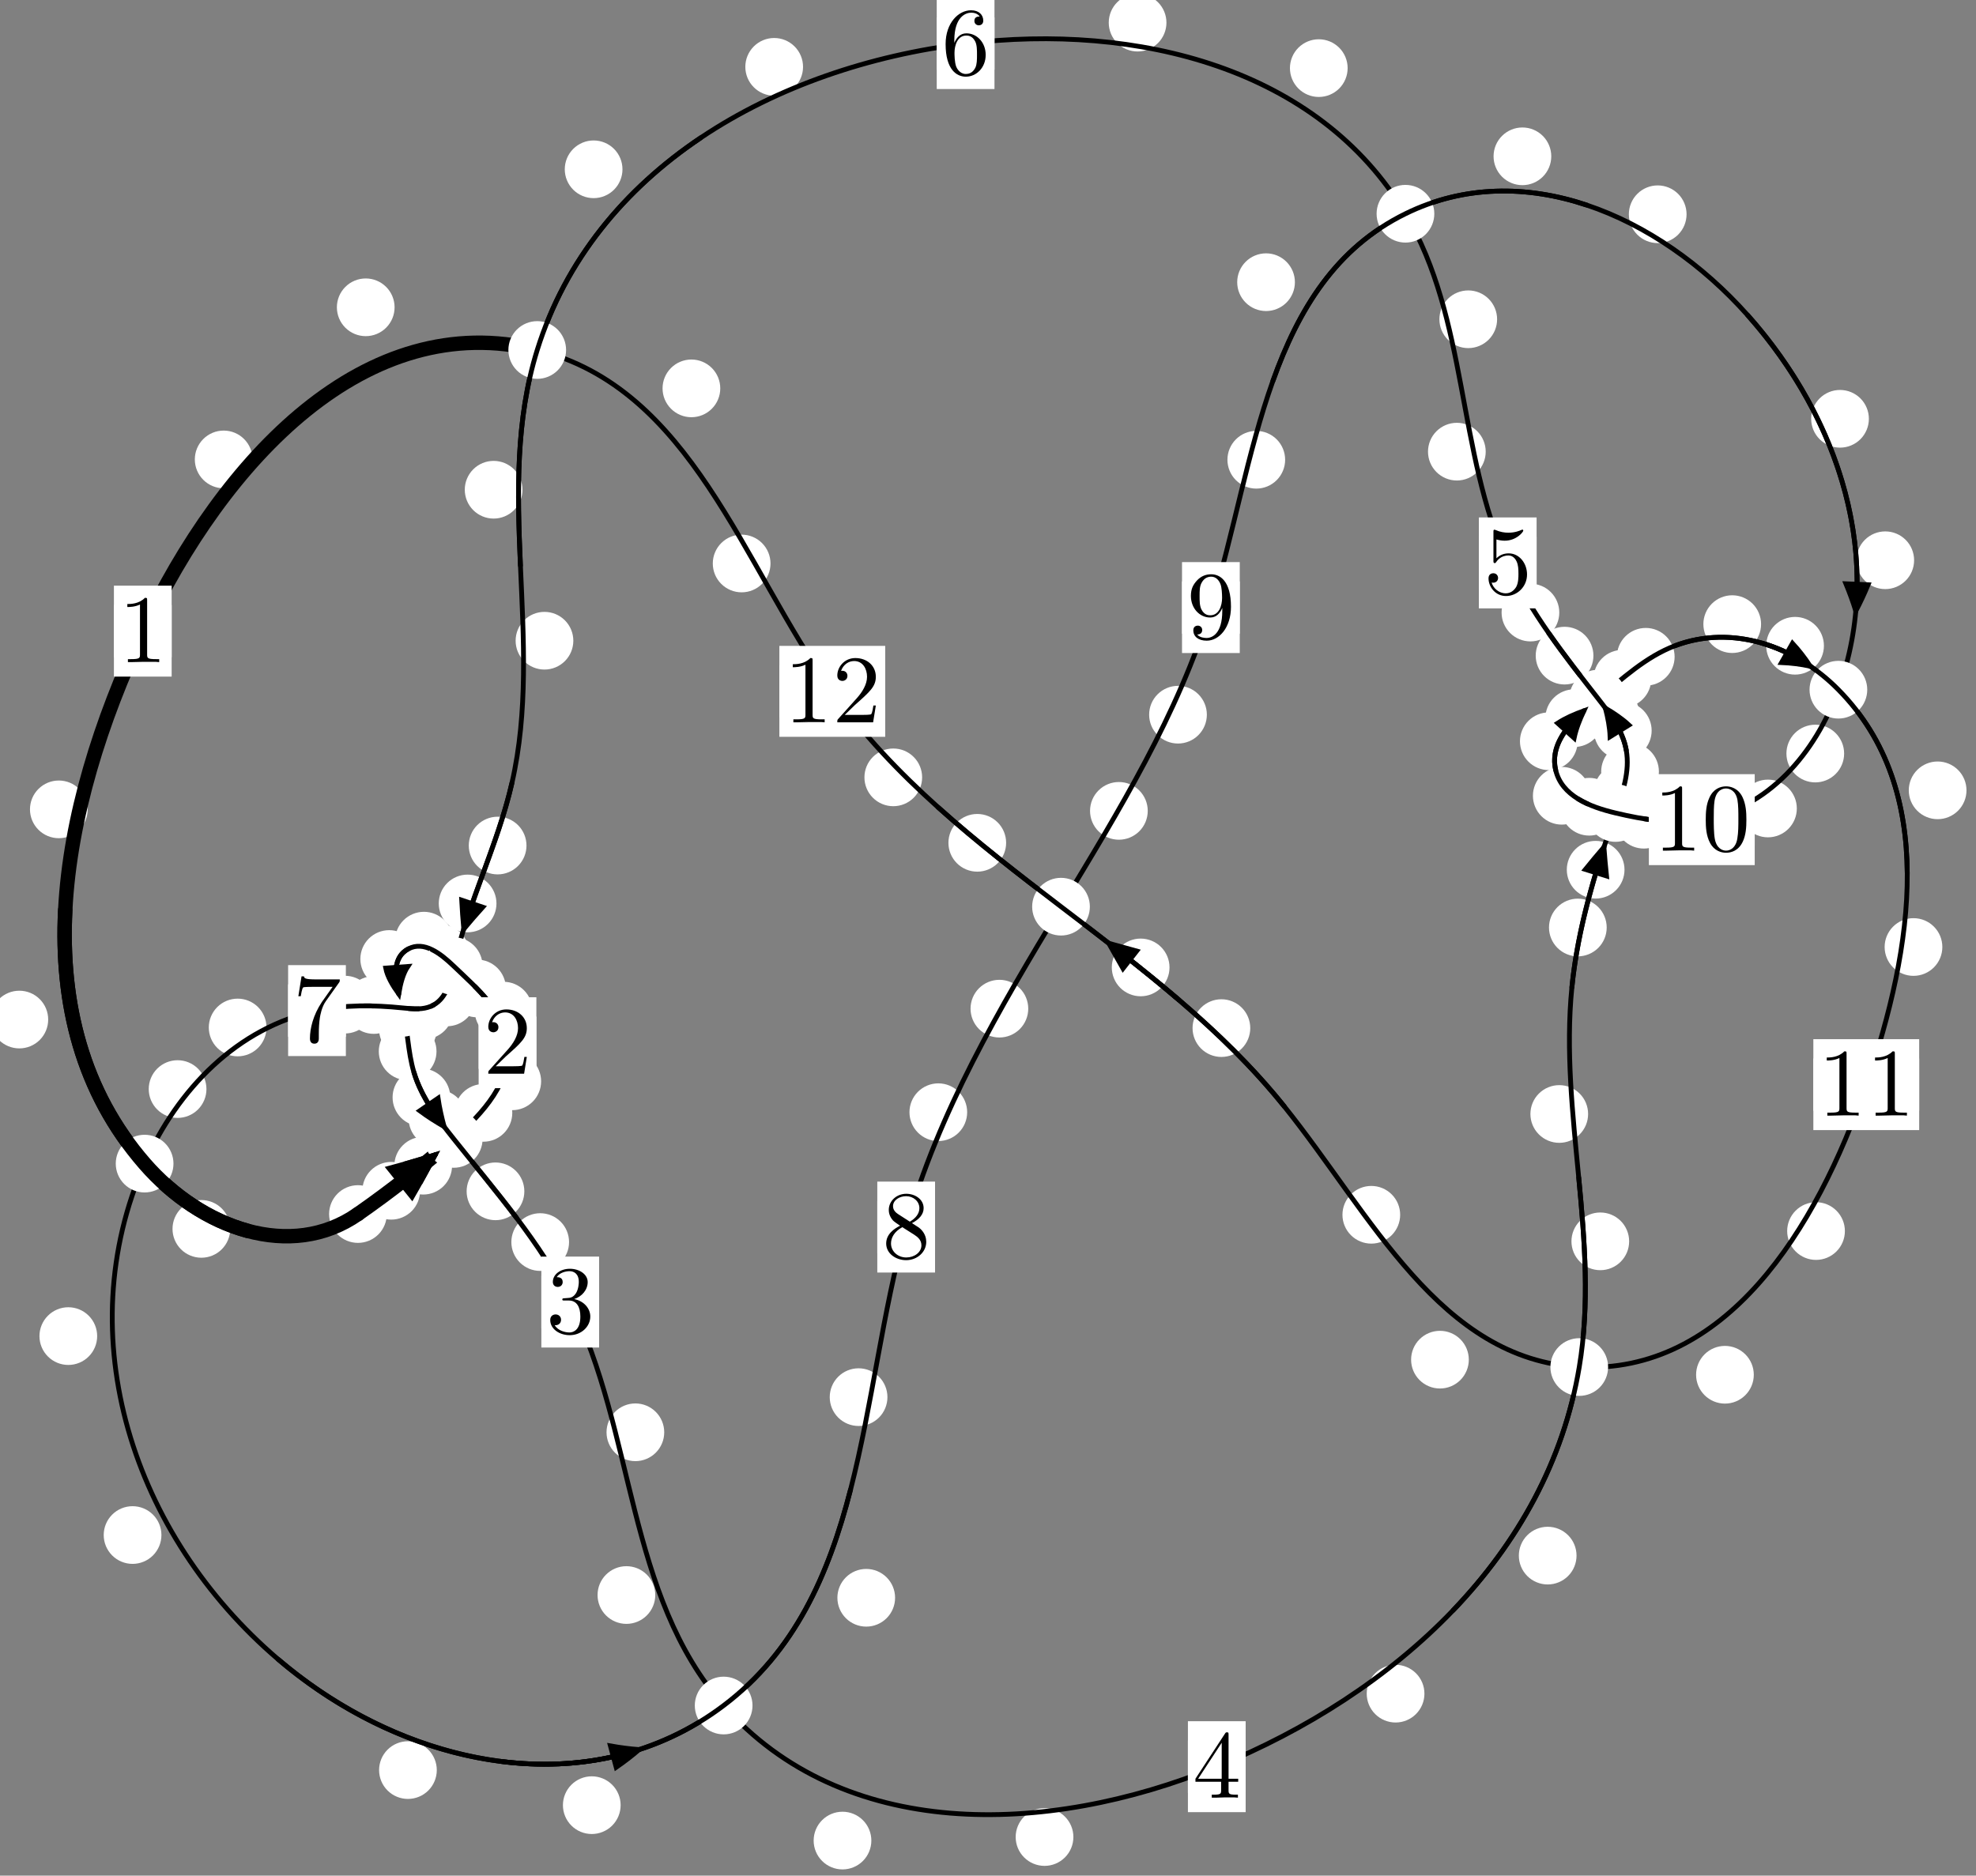 <?xml version="1.0"?>
<!-- Created by MetaPost 1.999 on 2021.07.05:2353 -->
<svg version="1.1" xmlns="http://www.w3.org/2000/svg" xmlns:xlink="http://www.w3.org/1999/xlink" width="204.684" height="194.328" viewBox="0 0 204.684 194.328">
<rect x="0" y="0" width="204.684" height="194.328" fill="#808080" stroke="none"/>
<!-- Original BoundingBox: -47.985016 -75.685638 156.698730 118.642014 -->
  <defs>
    <g transform="scale(0.01,0.01)" id="GLYPHcmr10_48">
      <path style="fill-rule: evenodd;" d="M460 -320C460 -400,455 -480,420 -554C374 -650,292 -666,250 -666C190 -666,117 -640,76 -547C44 -478,39 -400,39 -320C39 -245,43 -155,84 -79C127 2,200 22,249 22C303 22,379 1,423 -94C455 -163,460 -241,460 -320M249 -0C210 -0,151 -25,133 -121C122 -181,122 -273,122 -332C122 -396,122 -462,130 -516C149 -635,224 -644,249 -644C282 -644,348 -626,367 -527C377 -471,377 -395,377 -332C377 -257,377 -189,366 -125C351 -30,294 -0,249 -0"></path>
    </g>
    <g transform="scale(0.01,0.01)" id="GLYPHcmr10_49">
      <path style="fill-rule: evenodd;" d="M294 -640C294 -664,294 -666,271 -666C209 -602,121 -602,89 -602L89 -571C109 -571,168 -571,220 -597L220 -79C220 -43,217 -31,127 -31L95 -31L95 -0L257 -0L130 -3L217 -3L257 -3L297 -3L384 -3L419 -0L419 -31L387 -31C297 -31,294 -42,294 -79"></path>
    </g>
    <g transform="scale(0.01,0.01)" id="GLYPHcmr10_50">
      <path style="fill-rule: evenodd;" d="M127 -77L233 -180C389 -318,449 -372,449 -472C449 -586,359 -666,237 -666C124 -666,50 -574,50 -485C50 -429,100 -429,103 -429C120 -429,155 -441,155 -482C155 -508,137 -534,102 -534C94 -534,92 -534,89 -533C112 -598,166 -635,224 -635C315 -635,358 -554,358 -472C358 -392,308 -313,253 -251L61 -37C50 -26,50 -24,50 -0L421 -0L449 -174L424 -174C419 -144,412 -100,402 -85C395 -77,329 -77,307 -77"></path>
    </g>
    <g transform="scale(0.01,0.01)" id="GLYPHcmr10_51">
      <path style="fill-rule: evenodd;" d="M290 -352C372 -379,430 -449,430 -528C430 -610,342 -666,246 -666C145 -666,69 -606,69 -530C69 -497,91 -478,120 -478C151 -478,171 -500,171 -529C171 -579,124 -579,109 -579C140 -628,206 -641,242 -641C283 -641,338 -619,338 -529C338 -517,336 -459,310 -415C280 -367,246 -364,221 -363C213 -362,189 -360,182 -360C174 -359,167 -358,167 -348C167 -337,174 -337,191 -337L235 -337C317 -337,354 -269,354 -171C354 -35,285 -6,241 -6C198 -6,123 -23,88 -82C123 -77,154 -99,154 -137C154 -173,127 -193,98 -193C74 -193,42 -179,42 -135C42 -44,135 22,244 22C366 22,457 -69,457 -171C457 -253,394 -331,290 -352"></path>
    </g>
    <g transform="scale(0.01,0.01)" id="GLYPHcmr10_52">
      <path style="fill-rule: evenodd;" d="M294 -165L294 -78C294 -42,292 -31,218 -31L197 -31L197 -0L332 -0L238 -3L290 -3L332 -3L374 -3L427 -3L468 -0L468 -31L447 -31C373 -31,371 -42,371 -78L371 -165L471 -165L471 -196L371 -196L371 -651C371 -671,371 -677,355 -677C346 -677,343 -677,335 -665L28 -196L28 -165M300 -196L56 -196L300 -569"></path>
    </g>
    <g transform="scale(0.01,0.01)" id="GLYPHcmr10_53">
      <path style="fill-rule: evenodd;" d="M449 -201C449 -320,367 -420,259 -420C211 -420,168 -404,132 -369L132 -564C152 -558,185 -551,217 -551C340 -551,410 -642,410 -655C410 -661,407 -666,400 -666C399 -666,397 -666,392 -663C372 -654,323 -634,256 -634C216 -634,170 -641,123 -662C115 -665,113 -665,111 -665C101 -665,101 -657,101 -641L101 -345C101 -327,101 -319,115 -319C122 -319,124 -322,128 -328C139 -344,176 -398,257 -398C309 -398,334 -352,342 -334C358 -297,360 -258,360 -208C360 -173,360 -113,336 -71C312 -32,275 -6,229 -6C156 -6,99 -59,82 -118C85 -117,88 -116,99 -116C132 -116,149 -141,149 -165C149 -189,132 -214,99 -214C85 -214,50 -207,50 -161C50 -75,119 22,231 22C347 22,449 -74,449 -201"></path>
    </g>
    <g transform="scale(0.01,0.01)" id="GLYPHcmr10_54">
      <path style="fill-rule: evenodd;" d="M132 -328L132 -352C132 -605,256 -641,307 -641C331 -641,373 -635,395 -601C380 -601,340 -601,340 -556C340 -525,364 -510,386 -510C402 -510,432 -519,432 -558C432 -618,388 -666,305 -666C177 -666,42 -537,42 -316C42 -49,158 22,251 22C362 22,457 -72,457 -204C457 -331,368 -427,257 -427C189 -427,152 -376,132 -328M251 -6C188 -6,158 -66,152 -81C134 -128,134 -208,134 -226C134 -304,166 -404,256 -404C272 -404,318 -404,349 -342C367 -305,367 -254,367 -205C367 -157,367 -107,350 -71C320 -11,274 -6,251 -6"></path>
    </g>
    <g transform="scale(0.01,0.01)" id="GLYPHcmr10_55">
      <path style="fill-rule: evenodd;" d="M476 -609C485 -621,485 -623,485 -644L242 -644C120 -644,118 -657,114 -676L89 -676L56 -470L81 -470C84 -486,93 -549,106 -561C113 -567,191 -567,204 -567L411 -567C400 -551,321 -442,299 -409C209 -274,176 -135,176 -33C176 -23,176 22,222 22C268 22,268 -23,268 -33L268 -84C268 -139,271 -194,279 -248C283 -271,297 -357,341 -419"></path>
    </g>
    <g transform="scale(0.01,0.01)" id="GLYPHcmr10_56">
      <path style="fill-rule: evenodd;" d="M163 -457C117 -487,113 -521,113 -538C113 -599,178 -641,249 -641C322 -641,386 -589,386 -517C386 -460,347 -412,287 -377M309 -362C381 -399,430 -451,430 -517C430 -609,341 -666,250 -666C150 -666,69 -592,69 -499C69 -481,71 -436,113 -389C124 -377,161 -352,186 -335C128 -306,42 -250,42 -151C42 -45,144 22,249 22C362 22,457 -61,457 -168C457 -204,446 -249,408 -291C389 -312,373 -322,309 -362M209 -320L332 -242C360 -223,407 -193,407 -132C407 -58,332 -6,250 -6C164 -6,92 -68,92 -151C92 -209,124 -273,209 -320"></path>
    </g>
    <g transform="scale(0.01,0.01)" id="GLYPHcmr10_57">
      <path style="fill-rule: evenodd;" d="M367 -318L367 -286C367 -52,263 -6,205 -6C188 -6,134 -8,107 -42C151 -42,159 -71,159 -88C159 -119,135 -134,113 -134C97 -134,67 -125,67 -86C67 -19,121 22,206 22C335 22,457 -114,457 -329C457 -598,342 -666,253 -666C198 -666,149 -648,106 -603C65 -558,42 -516,42 -441C42 -316,130 -218,242 -218C303 -218,344 -260,367 -318M243 -241C227 -241,181 -241,150 -304C132 -341,132 -391,132 -440C132 -494,132 -541,153 -578C180 -628,218 -641,253 -641C299 -641,332 -607,349 -562C361 -530,365 -467,365 -421C365 -338,331 -241,243 -241"></path>
    </g>
  </defs>
  <path d="M43.514 123.373C43.514 122.58,43.199 121.82,42.639 121.259C42.079 120.699,41.318 120.384,40.526 120.384C39.733 120.384,38.973 120.699,38.412 121.259C37.852 121.82,37.537 122.58,37.537 123.373C37.537 124.165,37.852 124.926,38.412 125.486C38.973 126.046,39.733 126.361,40.526 126.361C41.318 126.361,42.079 126.046,42.639 125.486C43.199 124.926,43.514 124.165,43.514 123.373Z" style="fill: rgb(100%,100%,100%);stroke: none;"></path>
  <path d="M40.067 125.783C40.067 124.991,39.752 124.231,39.192 123.67C38.631 123.11,37.871 122.795,37.078 122.795C36.286 122.795,35.526 123.11,34.965 123.67C34.405 124.231,34.09 124.991,34.09 125.783C34.09 126.576,34.405 127.336,34.965 127.897C35.526 128.457,36.286 128.772,37.078 128.772C37.871 128.772,38.631 128.457,39.192 127.897C39.752 127.336,40.067 126.576,40.067 125.783Z" style="fill: rgb(100%,100%,100%);stroke: none;"></path>
  <path d="M53.065 115.301C53.065 114.509,52.75 113.749,52.189 113.188C51.629 112.628,50.868 112.313,50.076 112.313C49.283 112.313,48.523 112.628,47.962 113.188C47.402 113.749,47.087 114.509,47.087 115.301C47.087 116.094,47.402 116.854,47.962 117.415C48.523 117.975,49.283 118.29,50.076 118.29C50.868 118.29,51.629 117.975,52.189 117.415C52.75 116.854,53.065 116.094,53.065 115.301Z" style="fill: rgb(100%,100%,100%);stroke: none;"></path>
  <path d="M46.827 120.774C46.827 119.982,46.512 119.221,45.951 118.661C45.391 118.1,44.631 117.786,43.838 117.786C43.045 117.786,42.285 118.1,41.725 118.661C41.164 119.221,40.849 119.982,40.849 120.774C40.849 121.567,41.164 122.327,41.725 122.888C42.285 123.448,43.045 123.763,43.838 123.763C44.631 123.763,45.391 123.448,45.951 122.888C46.512 122.327,46.827 121.567,46.827 120.774Z" style="fill: rgb(100%,100%,100%);stroke: none;"></path>
  <path d="M55.15 104.709C55.15 103.917,54.835 103.157,54.275 102.596C53.714 102.036,52.954 101.721,52.162 101.721C51.369 101.721,50.609 102.036,50.048 102.596C49.488 103.157,49.173 103.917,49.173 104.709C49.173 105.502,49.488 106.262,50.048 106.823C50.609 107.383,51.369 107.698,52.162 107.698C52.954 107.698,53.714 107.383,54.275 106.823C54.835 106.262,55.15 105.502,55.15 104.709Z" style="fill: rgb(100%,100%,100%);stroke: none;"></path>
  <path d="M56.052 112.032C56.052 111.239,55.737 110.479,55.176 109.919C54.616 109.358,53.856 109.043,53.063 109.043C52.27 109.043,51.51 109.358,50.95 109.919C50.389 110.479,50.074 111.239,50.074 112.032C50.074 112.825,50.389 113.585,50.95 114.145C51.51 114.706,52.27 115.021,53.063 115.021C53.856 115.021,54.616 114.706,55.176 114.145C55.737 113.585,56.052 112.825,56.052 112.032Z" style="fill: rgb(100%,100%,100%);stroke: none;"></path>
  <path d="M48.6 98.766C48.6 97.974,48.285 97.213,47.725 96.653C47.164 96.093,46.404 95.778,45.611 95.778C44.819 95.778,44.058 96.093,43.498 96.653C42.937 97.213,42.623 97.974,42.623 98.766C42.623 99.559,42.937 100.319,43.498 100.88C44.058 101.44,44.819 101.755,45.611 101.755C46.404 101.755,47.164 101.44,47.725 100.88C48.285 100.319,48.6 99.559,48.6 98.766Z" style="fill: rgb(100%,100%,100%);stroke: none;"></path>
  <path d="M52.403 102.41C52.403 101.617,52.088 100.857,51.528 100.296C50.967 99.736,50.207 99.421,49.415 99.421C48.622 99.421,47.862 99.736,47.301 100.296C46.741 100.857,46.426 101.617,46.426 102.41C46.426 103.202,46.741 103.962,47.301 104.523C47.862 105.083,48.622 105.398,49.415 105.398C50.207 105.398,50.967 105.083,51.528 104.523C52.088 103.962,52.403 103.202,52.403 102.41Z" style="fill: rgb(100%,100%,100%);stroke: none;"></path>
  <path d="M43.305 99.36C43.305 98.567,42.99 97.807,42.43 97.247C41.869 96.686,41.109 96.371,40.317 96.371C39.524 96.371,38.764 96.686,38.203 97.247C37.643 97.807,37.328 98.567,37.328 99.36C37.328 100.153,37.643 100.913,38.203 101.473C38.764 102.034,39.524 102.349,40.317 102.349C41.109 102.349,41.869 102.034,42.43 101.473C42.99 100.913,43.305 100.153,43.305 99.36Z" style="fill: rgb(100%,100%,100%);stroke: none;"></path>
  <path d="M46.901 97.458C46.901 96.666,46.586 95.905,46.026 95.345C45.465 94.785,44.705 94.47,43.912 94.47C43.12 94.47,42.359 94.785,41.799 95.345C41.238 95.905,40.923 96.666,40.923 97.458C40.923 98.251,41.238 99.011,41.799 99.572C42.359 100.132,43.12 100.447,43.912 100.447C44.705 100.447,45.465 100.132,46.026 99.572C46.586 99.011,46.901 98.251,46.901 97.458Z" style="fill: rgb(100%,100%,100%);stroke: none;"></path>
  <path d="M45.241 106.616C45.241 105.823,44.926 105.063,44.365 104.503C43.805 103.942,43.045 103.627,42.252 103.627C41.459 103.627,40.699 103.942,40.139 104.503C39.578 105.063,39.263 105.823,39.263 106.616C39.263 107.409,39.578 108.169,40.139 108.729C40.699 109.29,41.459 109.605,42.252 109.605C43.045 109.605,43.805 109.29,44.365 108.729C44.926 108.169,45.241 107.409,45.241 106.616Z" style="fill: rgb(100%,100%,100%);stroke: none;"></path>
  <path d="M44.026 102.066C44.026 101.273,43.711 100.513,43.15 99.952C42.59 99.392,41.83 99.077,41.037 99.077C40.244 99.077,39.484 99.392,38.924 99.952C38.363 100.513,38.048 101.273,38.048 102.066C38.048 102.858,38.363 103.619,38.924 104.179C39.484 104.739,40.244 105.054,41.037 105.054C41.83 105.054,42.59 104.739,43.15 104.179C43.711 103.619,44.026 102.858,44.026 102.066Z" style="fill: rgb(100%,100%,100%);stroke: none;"></path>
  <path d="M46.643 113.698C46.643 112.906,46.329 112.145,45.768 111.585C45.208 111.024,44.447 110.709,43.655 110.709C42.862 110.709,42.102 111.024,41.541 111.585C40.981 112.145,40.666 112.906,40.666 113.698C40.666 114.491,40.981 115.251,41.541 115.812C42.102 116.372,42.862 116.687,43.655 116.687C44.447 116.687,45.208 116.372,45.768 115.812C46.329 115.251,46.643 114.491,46.643 113.698Z" style="fill: rgb(100%,100%,100%);stroke: none;"></path>
  <path d="M45.215 108.932C45.215 108.139,44.9 107.379,44.339 106.819C43.779 106.258,43.019 105.943,42.226 105.943C41.433 105.943,40.673 106.258,40.113 106.819C39.552 107.379,39.237 108.139,39.237 108.932C39.237 109.725,39.552 110.485,40.113 111.045C40.673 111.606,41.433 111.921,42.226 111.921C43.019 111.921,43.779 111.606,44.339 111.045C44.9 110.485,45.215 109.725,45.215 108.932Z" style="fill: rgb(100%,100%,100%);stroke: none;"></path>
  <path d="M54.314 123.43C54.314 122.638,53.999 121.878,53.438 121.317C52.878 120.757,52.118 120.442,51.325 120.442C50.532 120.442,49.772 120.757,49.212 121.317C48.651 121.878,48.336 122.638,48.336 123.43C48.336 124.223,48.651 124.983,49.212 125.544C49.772 126.104,50.532 126.419,51.325 126.419C52.118 126.419,52.878 126.104,53.438 125.544C53.999 124.983,54.314 124.223,54.314 123.43Z" style="fill: rgb(100%,100%,100%);stroke: none;"></path>
  <path d="M48.305 115.886C48.305 115.094,47.99 114.334,47.43 113.773C46.869 113.213,46.109 112.898,45.317 112.898C44.524 112.898,43.764 113.213,43.203 113.773C42.643 114.334,42.328 115.094,42.328 115.886C42.328 116.679,42.643 117.439,43.203 118C43.764 118.56,44.524 118.875,45.317 118.875C46.109 118.875,46.869 118.56,47.43 118C47.99 117.439,48.305 116.679,48.305 115.886Z" style="fill: rgb(100%,100%,100%);stroke: none;"></path>
  <path d="M68.804 148.396C68.804 147.603,68.489 146.843,67.929 146.283C67.369 145.722,66.608 145.407,65.816 145.407C65.023 145.407,64.263 145.722,63.702 146.283C63.142 146.843,62.827 147.603,62.827 148.396C62.827 149.189,63.142 149.949,63.702 150.509C64.263 151.07,65.023 151.385,65.816 151.385C66.608 151.385,67.369 151.07,67.929 150.509C68.489 149.949,68.804 149.189,68.804 148.396Z" style="fill: rgb(100%,100%,100%);stroke: none;"></path>
  <path d="M58.946 128.687C58.946 127.895,58.631 127.134,58.071 126.574C57.51 126.013,56.75 125.699,55.957 125.699C55.165 125.699,54.405 126.013,53.844 126.574C53.284 127.134,52.969 127.895,52.969 128.687C52.969 129.48,53.284 130.24,53.844 130.801C54.405 131.361,55.165 131.676,55.957 131.676C56.75 131.676,57.51 131.361,58.071 130.801C58.631 130.24,58.946 129.48,58.946 128.687Z" style="fill: rgb(100%,100%,100%);stroke: none;"></path>
  <path d="M90.259 190.697C90.259 189.904,89.944 189.144,89.384 188.584C88.823 188.023,88.063 187.708,87.27 187.708C86.478 187.708,85.718 188.023,85.157 188.584C84.597 189.144,84.282 189.904,84.282 190.697C84.282 191.49,84.597 192.25,85.157 192.81C85.718 193.371,86.478 193.686,87.27 193.686C88.063 193.686,88.823 193.371,89.384 192.81C89.944 192.25,90.259 191.49,90.259 190.697Z" style="fill: rgb(100%,100%,100%);stroke: none;"></path>
  <path d="M67.876 165.258C67.876 164.465,67.561 163.705,67 163.144C66.44 162.584,65.68 162.269,64.887 162.269C64.094 162.269,63.334 162.584,62.774 163.144C62.213 163.705,61.898 164.465,61.898 165.258C61.898 166.05,62.213 166.81,62.774 167.371C63.334 167.931,64.094 168.246,64.887 168.246C65.68 168.246,66.44 167.931,67 167.371C67.561 166.81,67.876 166.05,67.876 165.258Z" style="fill: rgb(100%,100%,100%);stroke: none;"></path>
  <path d="M147.55 175.476C147.55 174.683,147.235 173.923,146.674 173.363C146.114 172.802,145.354 172.487,144.561 172.487C143.768 172.487,143.008 172.802,142.448 173.363C141.887 173.923,141.572 174.683,141.572 175.476C141.572 176.269,141.887 177.029,142.448 177.589C143.008 178.15,143.768 178.465,144.561 178.465C145.354 178.465,146.114 178.15,146.674 177.589C147.235 177.029,147.55 176.269,147.55 175.476Z" style="fill: rgb(100%,100%,100%);stroke: none;"></path>
  <path d="M111.187 190.33C111.187 189.537,110.872 188.777,110.311 188.217C109.751 187.656,108.991 187.341,108.198 187.341C107.405 187.341,106.645 187.656,106.085 188.217C105.524 188.777,105.209 189.537,105.209 190.33C105.209 191.123,105.524 191.883,106.085 192.443C106.645 193.004,107.405 193.319,108.198 193.319C108.991 193.319,109.751 193.004,110.311 192.443C110.872 191.883,111.187 191.123,111.187 190.33Z" style="fill: rgb(100%,100%,100%);stroke: none;"></path>
  <path d="M168.756 128.612C168.756 127.819,168.441 127.059,167.881 126.498C167.32 125.938,166.56 125.623,165.767 125.623C164.975 125.623,164.215 125.938,163.654 126.498C163.094 127.059,162.779 127.819,162.779 128.612C162.779 129.404,163.094 130.165,163.654 130.725C164.215 131.286,164.975 131.601,165.767 131.601C166.56 131.601,167.32 131.286,167.881 130.725C168.441 130.165,168.756 129.404,168.756 128.612Z" style="fill: rgb(100%,100%,100%);stroke: none;"></path>
  <path d="M163.306 161.174C163.306 160.381,162.992 159.621,162.431 159.06C161.871 158.5,161.11 158.185,160.318 158.185C159.525 158.185,158.765 158.5,158.204 159.06C157.644 159.621,157.329 160.381,157.329 161.174C157.329 161.966,157.644 162.727,158.204 163.287C158.765 163.848,159.525 164.162,160.318 164.162C161.11 164.162,161.871 163.848,162.431 163.287C162.992 162.727,163.306 161.966,163.306 161.174Z" style="fill: rgb(100%,100%,100%);stroke: none;"></path>
  <path d="M166.43 96.096C166.43 95.303,166.115 94.543,165.555 93.983C164.995 93.422,164.234 93.107,163.442 93.107C162.649 93.107,161.889 93.422,161.328 93.983C160.768 94.543,160.453 95.303,160.453 96.096C160.453 96.889,160.768 97.649,161.328 98.209C161.889 98.77,162.649 99.085,163.442 99.085C164.234 99.085,164.995 98.77,165.555 98.209C166.115 97.649,166.43 96.889,166.43 96.096Z" style="fill: rgb(100%,100%,100%);stroke: none;"></path>
  <path d="M164.505 115.417C164.505 114.625,164.19 113.864,163.629 113.304C163.069 112.743,162.309 112.428,161.516 112.428C160.723 112.428,159.963 112.743,159.403 113.304C158.842 113.864,158.527 114.625,158.527 115.417C158.527 116.21,158.842 116.97,159.403 117.531C159.963 118.091,160.723 118.406,161.516 118.406C162.309 118.406,163.069 118.091,163.629 117.531C164.19 116.97,164.505 116.21,164.505 115.417Z" style="fill: rgb(100%,100%,100%);stroke: none;"></path>
  <path d="M171.067 82.121C171.067 81.328,170.752 80.568,170.192 80.008C169.631 79.447,168.871 79.132,168.079 79.132C167.286 79.132,166.526 79.447,165.965 80.008C165.405 80.568,165.09 81.328,165.09 82.121C165.09 82.914,165.405 83.674,165.965 84.234C166.526 84.795,167.286 85.11,168.079 85.11C168.871 85.11,169.631 84.795,170.192 84.234C170.752 83.674,171.067 82.914,171.067 82.121Z" style="fill: rgb(100%,100%,100%);stroke: none;"></path>
  <path d="M168.274 90.111C168.274 89.318,167.959 88.558,167.399 87.998C166.838 87.437,166.078 87.122,165.286 87.122C164.493 87.122,163.733 87.437,163.172 87.998C162.612 88.558,162.297 89.318,162.297 90.111C162.297 90.904,162.612 91.664,163.172 92.224C163.733 92.785,164.493 93.1,165.286 93.1C166.078 93.1,166.838 92.785,167.399 92.224C167.959 91.664,168.274 90.904,168.274 90.111Z" style="fill: rgb(100%,100%,100%);stroke: none;"></path>
  <path d="M171.086 75.698C171.086 74.905,170.771 74.145,170.211 73.584C169.65 73.024,168.89 72.709,168.098 72.709C167.305 72.709,166.545 73.024,165.984 73.584C165.424 74.145,165.109 74.905,165.109 75.698C165.109 76.49,165.424 77.25,165.984 77.811C166.545 78.371,167.305 78.686,168.098 78.686C168.89 78.686,169.65 78.371,170.211 77.811C170.771 77.25,171.086 76.49,171.086 75.698Z" style="fill: rgb(100%,100%,100%);stroke: none;"></path>
  <path d="M171.837 79.941C171.837 79.148,171.522 78.388,170.961 77.827C170.401 77.267,169.64 76.952,168.848 76.952C168.055 76.952,167.295 77.267,166.734 77.827C166.174 78.388,165.859 79.148,165.859 79.941C165.859 80.733,166.174 81.493,166.734 82.054C167.295 82.614,168.055 82.929,168.848 82.929C169.64 82.929,170.401 82.614,170.961 82.054C171.522 81.493,171.837 80.733,171.837 79.941Z" style="fill: rgb(100%,100%,100%);stroke: none;"></path>
  <path d="M165.054 67.928C165.054 67.136,164.739 66.376,164.179 65.815C163.618 65.255,162.858 64.94,162.065 64.94C161.273 64.94,160.512 65.255,159.952 65.815C159.391 66.376,159.077 67.136,159.077 67.928C159.077 68.721,159.391 69.481,159.952 70.042C160.512 70.602,161.273 70.917,162.065 70.917C162.858 70.917,163.618 70.602,164.179 70.042C164.739 69.481,165.054 68.721,165.054 67.928Z" style="fill: rgb(100%,100%,100%);stroke: none;"></path>
  <path d="M169.798 74.009C169.798 73.216,169.484 72.456,168.923 71.896C168.363 71.335,167.602 71.02,166.81 71.02C166.017 71.02,165.257 71.335,164.696 71.896C164.136 72.456,163.821 73.216,163.821 74.009C163.821 74.802,164.136 75.562,164.696 76.122C165.257 76.683,166.017 76.998,166.81 76.998C167.602 76.998,168.363 76.683,168.923 76.122C169.484 75.562,169.798 74.802,169.798 74.009Z" style="fill: rgb(100%,100%,100%);stroke: none;"></path>
  <path d="M153.897 46.795C153.897 46.002,153.582 45.242,153.022 44.682C152.461 44.121,151.701 43.806,150.908 43.806C150.116 43.806,149.356 44.121,148.795 44.682C148.235 45.242,147.92 46.002,147.92 46.795C147.92 47.588,148.235 48.348,148.795 48.908C149.356 49.469,150.116 49.784,150.908 49.784C151.701 49.784,152.461 49.469,153.022 48.908C153.582 48.348,153.897 47.588,153.897 46.795Z" style="fill: rgb(100%,100%,100%);stroke: none;"></path>
  <path d="M161.519 63.465C161.519 62.672,161.204 61.912,160.644 61.351C160.083 60.791,159.323 60.476,158.531 60.476C157.738 60.476,156.978 60.791,156.417 61.351C155.857 61.912,155.542 62.672,155.542 63.465C155.542 64.257,155.857 65.018,156.417 65.578C156.978 66.139,157.738 66.454,158.531 66.454C159.323 66.454,160.083 66.139,160.644 65.578C161.204 65.018,161.519 64.257,161.519 63.465Z" style="fill: rgb(100%,100%,100%);stroke: none;"></path>
  <path d="M139.595 7.057C139.595 6.265,139.28 5.504,138.72 4.944C138.159 4.383,137.399 4.069,136.607 4.069C135.814 4.069,135.054 4.383,134.493 4.944C133.933 5.504,133.618 6.265,133.618 7.057C133.618 7.85,133.933 8.61,134.493 9.171C135.054 9.731,135.814 10.046,136.607 10.046C137.399 10.046,138.159 9.731,138.72 9.171C139.28 8.61,139.595 7.85,139.595 7.057Z" style="fill: rgb(100%,100%,100%);stroke: none;"></path>
  <path d="M155.078 33.078C155.078 32.286,154.763 31.526,154.203 30.965C153.642 30.405,152.882 30.09,152.089 30.09C151.297 30.09,150.537 30.405,149.976 30.965C149.416 31.526,149.101 32.286,149.101 33.078C149.101 33.871,149.416 34.631,149.976 35.192C150.537 35.752,151.297 36.067,152.089 36.067C152.882 36.067,153.642 35.752,154.203 35.192C154.763 34.631,155.078 33.871,155.078 33.078Z" style="fill: rgb(100%,100%,100%);stroke: none;"></path>
  <path d="M83.183 6.926C83.183 6.133,82.868 5.373,82.307 4.813C81.747 4.252,80.987 3.937,80.194 3.937C79.401 3.937,78.641 4.252,78.081 4.813C77.52 5.373,77.205 6.133,77.205 6.926C77.205 7.719,77.52 8.479,78.081 9.039C78.641 9.6,79.401 9.915,80.194 9.915C80.987 9.915,81.747 9.6,82.307 9.039C82.868 8.479,83.183 7.719,83.183 6.926Z" style="fill: rgb(100%,100%,100%);stroke: none;"></path>
  <path d="M120.826 2.347C120.826 1.554,120.511 0.794,119.951 0.233C119.39 -0.327,118.63 -0.642,117.837 -0.642C117.045 -0.642,116.284 -0.327,115.724 0.233C115.164 0.794,114.849 1.554,114.849 2.347C114.849 3.139,115.164 3.9,115.724 4.46C116.284 5.021,117.045 5.335,117.837 5.335C118.63 5.335,119.39 5.021,119.951 4.46C120.511 3.9,120.826 3.139,120.826 2.347Z" style="fill: rgb(100%,100%,100%);stroke: none;"></path>
  <path d="M54.121 50.74C54.121 49.947,53.806 49.187,53.246 48.627C52.685 48.066,51.925 47.751,51.132 47.751C50.34 47.751,49.579 48.066,49.019 48.627C48.459 49.187,48.144 49.947,48.144 50.74C48.144 51.533,48.459 52.293,49.019 52.853C49.579 53.414,50.34 53.729,51.132 53.729C51.925 53.729,52.685 53.414,53.246 52.853C53.806 52.293,54.121 51.533,54.121 50.74Z" style="fill: rgb(100%,100%,100%);stroke: none;"></path>
  <path d="M64.479 17.54C64.479 16.748,64.164 15.988,63.604 15.427C63.043 14.867,62.283 14.552,61.49 14.552C60.698 14.552,59.937 14.867,59.377 15.427C58.816 15.988,58.502 16.748,58.502 17.54C58.502 18.333,58.816 19.093,59.377 19.654C59.937 20.214,60.698 20.529,61.49 20.529C62.283 20.529,63.043 20.214,63.604 19.654C64.164 19.093,64.479 18.333,64.479 17.54Z" style="fill: rgb(100%,100%,100%);stroke: none;"></path>
  <path d="M54.536 87.606C54.536 86.813,54.221 86.053,53.66 85.492C53.1 84.932,52.339 84.617,51.547 84.617C50.754 84.617,49.994 84.932,49.433 85.492C48.873 86.053,48.558 86.813,48.558 87.606C48.558 88.398,48.873 89.158,49.433 89.719C49.994 90.279,50.754 90.594,51.547 90.594C52.339 90.594,53.1 90.279,53.66 89.719C54.221 89.158,54.536 88.398,54.536 87.606Z" style="fill: rgb(100%,100%,100%);stroke: none;"></path>
  <path d="M59.388 66.383C59.388 65.591,59.073 64.83,58.513 64.27C57.952 63.709,57.192 63.395,56.399 63.395C55.607 63.395,54.846 63.709,54.286 64.27C53.725 64.83,53.411 65.591,53.411 66.383C53.411 67.176,53.725 67.936,54.286 68.497C54.846 69.057,55.607 69.372,56.399 69.372C57.192 69.372,57.952 69.057,58.513 68.497C59.073 67.936,59.388 67.176,59.388 66.383Z" style="fill: rgb(100%,100%,100%);stroke: none;"></path>
  <path d="M49.645 101.651C49.645 100.858,49.33 100.098,48.769 99.538C48.209 98.977,47.449 98.662,46.656 98.662C45.863 98.662,45.103 98.977,44.543 99.538C43.982 100.098,43.667 100.858,43.667 101.651C43.667 102.444,43.982 103.204,44.543 103.764C45.103 104.325,45.863 104.64,46.656 104.64C47.449 104.64,48.209 104.325,48.769 103.764C49.33 103.204,49.645 102.444,49.645 101.651Z" style="fill: rgb(100%,100%,100%);stroke: none;"></path>
  <path d="M51.426 93.606C51.426 92.813,51.111 92.053,50.551 91.493C49.99 90.932,49.23 90.617,48.437 90.617C47.645 90.617,46.884 90.932,46.324 91.493C45.763 92.053,45.449 92.813,45.449 93.606C45.449 94.399,45.763 95.159,46.324 95.719C46.884 96.28,47.645 96.595,48.437 96.595C49.23 96.595,49.99 96.28,50.551 95.719C51.111 95.159,51.426 94.399,51.426 93.606Z" style="fill: rgb(100%,100%,100%);stroke: none;"></path>
  <path d="M46.933 104.67C46.933 103.878,46.618 103.117,46.058 102.557C45.497 101.997,44.737 101.682,43.944 101.682C43.152 101.682,42.391 101.997,41.831 102.557C41.271 103.117,40.956 103.878,40.956 104.67C40.956 105.463,41.271 106.223,41.831 106.784C42.391 107.344,43.152 107.659,43.944 107.659C44.737 107.659,45.497 107.344,46.058 106.784C46.618 106.223,46.933 105.463,46.933 104.67Z" style="fill: rgb(100%,100%,100%);stroke: none;"></path>
  <path d="M49.286 103.34C49.286 102.547,48.971 101.787,48.41 101.227C47.85 100.666,47.09 100.351,46.297 100.351C45.504 100.351,44.744 100.666,44.184 101.227C43.623 101.787,43.308 102.547,43.308 103.34C43.308 104.133,43.623 104.893,44.184 105.453C44.744 106.014,45.504 106.329,46.297 106.329C47.09 106.329,47.85 106.014,48.41 105.453C48.971 104.893,49.286 104.133,49.286 103.34Z" style="fill: rgb(100%,100%,100%);stroke: none;"></path>
  <path d="M41.708 104.126C41.708 103.334,41.393 102.574,40.833 102.013C40.272 101.453,39.512 101.138,38.719 101.138C37.927 101.138,37.166 101.453,36.606 102.013C36.045 102.574,35.731 103.334,35.731 104.126C35.731 104.919,36.045 105.679,36.606 106.24C37.166 106.8,37.927 107.115,38.719 107.115C39.512 107.115,40.272 106.8,40.833 106.24C41.393 105.679,41.708 104.919,41.708 104.126Z" style="fill: rgb(100%,100%,100%);stroke: none;"></path>
  <path d="M45.767 104.537C45.767 103.744,45.452 102.984,44.892 102.424C44.331 101.863,43.571 101.548,42.779 101.548C41.986 101.548,41.226 101.863,40.665 102.424C40.105 102.984,39.79 103.744,39.79 104.537C39.79 105.33,40.105 106.09,40.665 106.65C41.226 107.211,41.986 107.526,42.779 107.526C43.571 107.526,44.331 107.211,44.892 106.65C45.452 106.09,45.767 105.33,45.767 104.537Z" style="fill: rgb(100%,100%,100%);stroke: none;"></path>
  <path d="M27.606 106.455C27.606 105.663,27.291 104.903,26.731 104.342C26.17 103.782,25.41 103.467,24.617 103.467C23.825 103.467,23.064 103.782,22.504 104.342C21.943 104.903,21.628 105.663,21.628 106.455C21.628 107.248,21.943 108.008,22.504 108.569C23.064 109.129,23.825 109.444,24.617 109.444C25.41 109.444,26.17 109.129,26.731 108.569C27.291 108.008,27.606 107.248,27.606 106.455Z" style="fill: rgb(100%,100%,100%);stroke: none;"></path>
  <path d="M38.723 104.088C38.723 103.295,38.408 102.535,37.848 101.974C37.288 101.414,36.527 101.099,35.735 101.099C34.942 101.099,34.182 101.414,33.621 101.974C33.061 102.535,32.746 103.295,32.746 104.088C32.746 104.88,33.061 105.64,33.621 106.201C34.182 106.761,34.942 107.076,35.735 107.076C36.527 107.076,37.288 106.761,37.848 106.201C38.408 105.64,38.723 104.88,38.723 104.088Z" style="fill: rgb(100%,100%,100%);stroke: none;"></path>
  <path d="M10.065 138.43C10.065 137.637,9.75 136.877,9.189 136.317C8.629 135.756,7.869 135.441,7.076 135.441C6.283 135.441,5.523 135.756,4.963 136.317C4.402 136.877,4.087 137.637,4.087 138.43C4.087 139.223,4.402 139.983,4.963 140.543C5.523 141.104,6.283 141.419,7.076 141.419C7.869 141.419,8.629 141.104,9.189 140.543C9.75 139.983,10.065 139.223,10.065 138.43Z" style="fill: rgb(100%,100%,100%);stroke: none;"></path>
  <path d="M21.385 112.835C21.385 112.043,21.07 111.283,20.509 110.722C19.949 110.162,19.189 109.847,18.396 109.847C17.603 109.847,16.843 110.162,16.283 110.722C15.722 111.283,15.407 112.043,15.407 112.835C15.407 113.628,15.722 114.388,16.283 114.949C16.843 115.509,17.603 115.824,18.396 115.824C19.189 115.824,19.949 115.509,20.509 114.949C21.07 114.388,21.385 113.628,21.385 112.835Z" style="fill: rgb(100%,100%,100%);stroke: none;"></path>
  <path d="M45.245 183.394C45.245 182.602,44.93 181.842,44.37 181.281C43.809 180.721,43.049 180.406,42.256 180.406C41.464 180.406,40.703 180.721,40.143 181.281C39.582 181.842,39.268 182.602,39.268 183.394C39.268 184.187,39.582 184.947,40.143 185.508C40.703 186.068,41.464 186.383,42.256 186.383C43.049 186.383,43.809 186.068,44.37 185.508C44.93 184.947,45.245 184.187,45.245 183.394Z" style="fill: rgb(100%,100%,100%);stroke: none;"></path>
  <path d="M16.721 159.042C16.721 158.249,16.406 157.489,15.846 156.928C15.285 156.368,14.525 156.053,13.732 156.053C12.94 156.053,12.179 156.368,11.619 156.928C11.058 157.489,10.743 158.249,10.743 159.042C10.743 159.834,11.058 160.594,11.619 161.155C12.179 161.715,12.94 162.03,13.732 162.03C14.525 162.03,15.285 161.715,15.846 161.155C16.406 160.594,16.721 159.834,16.721 159.042Z" style="fill: rgb(100%,100%,100%);stroke: none;"></path>
  <path d="M92.718 165.541C92.718 164.749,92.403 163.989,91.843 163.428C91.282 162.868,90.522 162.553,89.73 162.553C88.937 162.553,88.177 162.868,87.616 163.428C87.056 163.989,86.741 164.749,86.741 165.541C86.741 166.334,87.056 167.094,87.616 167.655C88.177 168.215,88.937 168.53,89.73 168.53C90.522 168.53,91.282 168.215,91.843 167.655C92.403 167.094,92.718 166.334,92.718 165.541Z" style="fill: rgb(100%,100%,100%);stroke: none;"></path>
  <path d="M64.288 187.029C64.288 186.236,63.973 185.476,63.413 184.916C62.852 184.355,62.092 184.04,61.299 184.04C60.507 184.04,59.747 184.355,59.186 184.916C58.626 185.476,58.311 186.236,58.311 187.029C58.311 187.822,58.626 188.582,59.186 189.142C59.747 189.703,60.507 190.018,61.299 190.018C62.092 190.018,62.852 189.703,63.413 189.142C63.973 188.582,64.288 187.822,64.288 187.029Z" style="fill: rgb(100%,100%,100%);stroke: none;"></path>
  <path d="M100.184 115.233C100.184 114.44,99.869 113.68,99.309 113.12C98.748 112.559,97.988 112.244,97.195 112.244C96.403 112.244,95.643 112.559,95.082 113.12C94.522 113.68,94.207 114.44,94.207 115.233C94.207 116.026,94.522 116.786,95.082 117.346C95.643 117.907,96.403 118.222,97.195 118.222C97.988 118.222,98.748 117.907,99.309 117.346C99.869 116.786,100.184 116.026,100.184 115.233Z" style="fill: rgb(100%,100%,100%);stroke: none;"></path>
  <path d="M91.925 144.755C91.925 143.962,91.61 143.202,91.05 142.641C90.489 142.081,89.729 141.766,88.936 141.766C88.144 141.766,87.384 142.081,86.823 142.641C86.263 143.202,85.948 143.962,85.948 144.755C85.948 145.547,86.263 146.308,86.823 146.868C87.384 147.428,88.144 147.743,88.936 147.743C89.729 147.743,90.489 147.428,91.05 146.868C91.61 146.308,91.925 145.547,91.925 144.755Z" style="fill: rgb(100%,100%,100%);stroke: none;"></path>
  <path d="M118.889 84.012C118.889 83.219,118.574 82.459,118.014 81.899C117.453 81.338,116.693 81.023,115.9 81.023C115.108 81.023,114.347 81.338,113.787 81.899C113.226 82.459,112.912 83.219,112.912 84.012C112.912 84.805,113.226 85.565,113.787 86.126C114.347 86.686,115.108 87.001,115.9 87.001C116.693 87.001,117.453 86.686,118.014 86.126C118.574 85.565,118.889 84.805,118.889 84.012Z" style="fill: rgb(100%,100%,100%);stroke: none;"></path>
  <path d="M106.511 104.504C106.511 103.712,106.196 102.952,105.636 102.391C105.075 101.831,104.315 101.516,103.523 101.516C102.73 101.516,101.97 101.831,101.409 102.391C100.849 102.952,100.534 103.712,100.534 104.504C100.534 105.297,100.849 106.057,101.409 106.618C101.97 107.178,102.73 107.493,103.523 107.493C104.315 107.493,105.075 107.178,105.636 106.618C106.196 106.057,106.511 105.297,106.511 104.504Z" style="fill: rgb(100%,100%,100%);stroke: none;"></path>
  <path d="M133.121 47.634C133.121 46.841,132.806 46.081,132.246 45.521C131.685 44.96,130.925 44.645,130.133 44.645C129.34 44.645,128.58 44.96,128.019 45.521C127.459 46.081,127.144 46.841,127.144 47.634C127.144 48.427,127.459 49.187,128.019 49.747C128.58 50.308,129.34 50.623,130.133 50.623C130.925 50.623,131.685 50.308,132.246 49.747C132.806 49.187,133.121 48.427,133.121 47.634Z" style="fill: rgb(100%,100%,100%);stroke: none;"></path>
  <path d="M125.012 74.047C125.012 73.254,124.697 72.494,124.136 71.934C123.576 71.373,122.816 71.058,122.023 71.058C121.23 71.058,120.47 71.373,119.91 71.934C119.349 72.494,119.034 73.254,119.034 74.047C119.034 74.84,119.349 75.6,119.91 76.16C120.47 76.721,121.23 77.036,122.023 77.036C122.816 77.036,123.576 76.721,124.136 76.16C124.697 75.6,125.012 74.84,125.012 74.047Z" style="fill: rgb(100%,100%,100%);stroke: none;"></path>
  <path d="M160.688 16.195C160.688 15.403,160.373 14.642,159.813 14.082C159.252 13.522,158.492 13.207,157.699 13.207C156.907 13.207,156.147 13.522,155.586 14.082C155.026 14.642,154.711 15.403,154.711 16.195C154.711 16.988,155.026 17.748,155.586 18.309C156.147 18.869,156.907 19.184,157.699 19.184C158.492 19.184,159.252 18.869,159.813 18.309C160.373 17.748,160.688 16.988,160.688 16.195Z" style="fill: rgb(100%,100%,100%);stroke: none;"></path>
  <path d="M134.133 29.237C134.133 28.444,133.818 27.684,133.258 27.124C132.697 26.563,131.937 26.248,131.144 26.248C130.352 26.248,129.592 26.563,129.031 27.124C128.471 27.684,128.156 28.444,128.156 29.237C128.156 30.03,128.471 30.79,129.031 31.35C129.592 31.911,130.352 32.226,131.144 32.226C131.937 32.226,132.697 31.911,133.258 31.35C133.818 30.79,134.133 30.03,134.133 29.237Z" style="fill: rgb(100%,100%,100%);stroke: none;"></path>
  <path d="M193.588 43.391C193.588 42.598,193.273 41.838,192.712 41.277C192.152 40.717,191.392 40.402,190.599 40.402C189.806 40.402,189.046 40.717,188.486 41.277C187.925 41.838,187.61 42.598,187.61 43.391C187.61 44.183,187.925 44.943,188.486 45.504C189.046 46.064,189.806 46.379,190.599 46.379C191.392 46.379,192.152 46.064,192.712 45.504C193.273 44.943,193.588 44.183,193.588 43.391Z" style="fill: rgb(100%,100%,100%);stroke: none;"></path>
  <path d="M174.703 22.199C174.703 21.407,174.388 20.646,173.828 20.086C173.267 19.525,172.507 19.21,171.714 19.21C170.922 19.21,170.161 19.525,169.601 20.086C169.04 20.646,168.725 21.407,168.725 22.199C168.725 22.992,169.04 23.752,169.601 24.313C170.161 24.873,170.922 25.188,171.714 25.188C172.507 25.188,173.267 24.873,173.828 24.313C174.388 23.752,174.703 22.992,174.703 22.199Z" style="fill: rgb(100%,100%,100%);stroke: none;"></path>
  <path d="M191.025 78.073C191.025 77.28,190.71 76.52,190.149 75.959C189.589 75.399,188.829 75.084,188.036 75.084C187.243 75.084,186.483 75.399,185.923 75.959C185.362 76.52,185.047 77.28,185.047 78.073C185.047 78.865,185.362 79.626,185.923 80.186C186.483 80.747,187.243 81.062,188.036 81.062C188.829 81.062,189.589 80.747,190.149 80.186C190.71 79.626,191.025 78.865,191.025 78.073Z" style="fill: rgb(100%,100%,100%);stroke: none;"></path>
  <path d="M198.273 58.046C198.273 57.253,197.959 56.493,197.398 55.932C196.838 55.372,196.077 55.057,195.285 55.057C194.492 55.057,193.732 55.372,193.171 55.932C192.611 56.493,192.296 57.253,192.296 58.046C192.296 58.839,192.611 59.599,193.171 60.159C193.732 60.72,194.492 61.035,195.285 61.035C196.077 61.035,196.838 60.72,197.398 60.159C197.959 59.599,198.273 58.839,198.273 58.046Z" style="fill: rgb(100%,100%,100%);stroke: none;"></path>
  <path d="M176.289 85.425C176.289 84.632,175.974 83.872,175.414 83.311C174.853 82.751,174.093 82.436,173.301 82.436C172.508 82.436,171.748 82.751,171.187 83.311C170.627 83.872,170.312 84.632,170.312 85.425C170.312 86.217,170.627 86.978,171.187 87.538C171.748 88.098,172.508 88.413,173.301 88.413C174.093 88.413,174.853 88.098,175.414 87.538C175.974 86.978,176.289 86.217,176.289 85.425Z" style="fill: rgb(100%,100%,100%);stroke: none;"></path>
  <path d="M186.124 83.764C186.124 82.971,185.809 82.211,185.248 81.651C184.688 81.09,183.928 80.775,183.135 80.775C182.342 80.775,181.582 81.09,181.022 81.651C180.461 82.211,180.146 82.971,180.146 83.764C180.146 84.557,180.461 85.317,181.022 85.877C181.582 86.438,182.342 86.753,183.135 86.753C183.928 86.753,184.688 86.438,185.248 85.877C185.809 85.317,186.124 84.557,186.124 83.764Z" style="fill: rgb(100%,100%,100%);stroke: none;"></path>
  <path d="M167.607 83.584C167.607 82.792,167.292 82.032,166.731 81.471C166.171 80.911,165.411 80.596,164.618 80.596C163.825 80.596,163.065 80.911,162.505 81.471C161.944 82.032,161.629 82.792,161.629 83.584C161.629 84.377,161.944 85.137,162.505 85.698C163.065 86.258,163.825 86.573,164.618 86.573C165.411 86.573,166.171 86.258,166.731 85.698C167.292 85.137,167.607 84.377,167.607 83.584Z" style="fill: rgb(100%,100%,100%);stroke: none;"></path>
  <path d="M173.266 84.93C173.266 84.137,172.951 83.377,172.391 82.816C171.83 82.256,171.07 81.941,170.278 81.941C169.485 81.941,168.725 82.256,168.164 82.816C167.604 83.377,167.289 84.137,167.289 84.93C167.289 85.722,167.604 86.483,168.164 87.043C168.725 87.604,169.485 87.918,170.278 87.918C171.07 87.918,171.83 87.604,172.391 87.043C172.951 86.483,173.266 85.722,173.266 84.93Z" style="fill: rgb(100%,100%,100%);stroke: none;"></path>
  <path d="M163.423 76.8C163.423 76.007,163.108 75.247,162.548 74.686C161.987 74.126,161.227 73.811,160.434 73.811C159.642 73.811,158.881 74.126,158.321 74.686C157.76 75.247,157.445 76.007,157.445 76.8C157.445 77.592,157.76 78.353,158.321 78.913C158.881 79.473,159.642 79.788,160.434 79.788C161.227 79.788,161.987 79.473,162.548 78.913C163.108 78.353,163.423 77.592,163.423 76.8Z" style="fill: rgb(100%,100%,100%);stroke: none;"></path>
  <path d="M164.766 82.447C164.766 81.654,164.451 80.894,163.89 80.334C163.33 79.773,162.57 79.458,161.777 79.458C160.984 79.458,160.224 79.773,159.664 80.334C159.103 80.894,158.788 81.654,158.788 82.447C158.788 83.24,159.103 84,159.664 84.56C160.224 85.121,160.984 85.436,161.777 85.436C162.57 85.436,163.33 85.121,163.89 84.56C164.451 84,164.766 83.24,164.766 82.447Z" style="fill: rgb(100%,100%,100%);stroke: none;"></path>
  <path d="M171.047 70.324C171.047 69.531,170.732 68.771,170.171 68.211C169.611 67.65,168.851 67.335,168.058 67.335C167.265 67.335,166.505 67.65,165.945 68.211C165.384 68.771,165.069 69.531,165.069 70.324C165.069 71.117,165.384 71.877,165.945 72.437C166.505 72.998,167.265 73.313,168.058 73.313C168.851 73.313,169.611 72.998,170.171 72.437C170.732 71.877,171.047 71.117,171.047 70.324Z" style="fill: rgb(100%,100%,100%);stroke: none;"></path>
  <path d="M166.055 74.406C166.055 73.613,165.74 72.853,165.18 72.293C164.619 71.732,163.859 71.417,163.066 71.417C162.274 71.417,161.514 71.732,160.953 72.293C160.393 72.853,160.078 73.613,160.078 74.406C160.078 75.199,160.393 75.959,160.953 76.519C161.514 77.08,162.274 77.395,163.066 77.395C163.859 77.395,164.619 77.08,165.18 76.519C165.74 75.959,166.055 75.199,166.055 74.406Z" style="fill: rgb(100%,100%,100%);stroke: none;"></path>
  <path d="M182.421 64.665C182.421 63.873,182.106 63.112,181.546 62.552C180.985 61.991,180.225 61.676,179.432 61.676C178.64 61.676,177.88 61.991,177.319 62.552C176.759 63.112,176.444 63.873,176.444 64.665C176.444 65.458,176.759 66.218,177.319 66.779C177.88 67.339,178.64 67.654,179.432 67.654C180.225 67.654,180.985 67.339,181.546 66.779C182.106 66.218,182.421 65.458,182.421 64.665Z" style="fill: rgb(100%,100%,100%);stroke: none;"></path>
  <path d="M173.465 68.047C173.465 67.255,173.15 66.494,172.589 65.934C172.029 65.374,171.269 65.059,170.476 65.059C169.683 65.059,168.923 65.374,168.363 65.934C167.802 66.494,167.487 67.255,167.487 68.047C167.487 68.84,167.802 69.6,168.363 70.161C168.923 70.721,169.683 71.036,170.476 71.036C171.269 71.036,172.029 70.721,172.589 70.161C173.15 69.6,173.465 68.84,173.465 68.047Z" style="fill: rgb(100%,100%,100%);stroke: none;"></path>
  <path d="M203.699 81.884C203.699 81.092,203.384 80.331,202.823 79.771C202.263 79.211,201.503 78.896,200.71 78.896C199.917 78.896,199.157 79.211,198.597 79.771C198.036 80.331,197.721 81.092,197.721 81.884C197.721 82.677,198.036 83.437,198.597 83.998C199.157 84.558,199.917 84.873,200.71 84.873C201.503 84.873,202.263 84.558,202.823 83.998C203.384 83.437,203.699 82.677,203.699 81.884Z" style="fill: rgb(100%,100%,100%);stroke: none;"></path>
  <path d="M188.931 66.905C188.931 66.113,188.616 65.353,188.055 64.792C187.495 64.232,186.735 63.917,185.942 63.917C185.149 63.917,184.389 64.232,183.829 64.792C183.268 65.353,182.953 66.113,182.953 66.905C182.953 67.698,183.268 68.458,183.829 69.019C184.389 69.579,185.149 69.894,185.942 69.894C186.735 69.894,187.495 69.579,188.055 69.019C188.616 68.458,188.931 67.698,188.931 66.905Z" style="fill: rgb(100%,100%,100%);stroke: none;"></path>
  <path d="M191.103 127.547C191.103 126.754,190.788 125.994,190.227 125.434C189.667 124.873,188.907 124.558,188.114 124.558C187.321 124.558,186.561 124.873,186.001 125.434C185.44 125.994,185.125 126.754,185.125 127.547C185.125 128.34,185.44 129.1,186.001 129.66C186.561 130.221,187.321 130.536,188.114 130.536C188.907 130.536,189.667 130.221,190.227 129.66C190.788 129.1,191.103 128.34,191.103 127.547Z" style="fill: rgb(100%,100%,100%);stroke: none;"></path>
  <path d="M201.198 98.117C201.198 97.325,200.883 96.564,200.322 96.004C199.762 95.443,199.002 95.129,198.209 95.129C197.416 95.129,196.656 95.443,196.096 96.004C195.535 96.564,195.22 97.325,195.22 98.117C195.22 98.91,195.535 99.67,196.096 100.231C196.656 100.791,197.416 101.106,198.209 101.106C199.002 101.106,199.762 100.791,200.322 100.231C200.883 99.67,201.198 98.91,201.198 98.117Z" style="fill: rgb(100%,100%,100%);stroke: none;"></path>
  <path d="M152.147 140.871C152.147 140.079,151.832 139.318,151.271 138.758C150.711 138.198,149.951 137.883,149.158 137.883C148.365 137.883,147.605 138.198,147.045 138.758C146.484 139.318,146.169 140.079,146.169 140.871C146.169 141.664,146.484 142.424,147.045 142.985C147.605 143.545,148.365 143.86,149.158 143.86C149.951 143.86,150.711 143.545,151.271 142.985C151.832 142.424,152.147 141.664,152.147 140.871Z" style="fill: rgb(100%,100%,100%);stroke: none;"></path>
  <path d="M181.667 142.435C181.667 141.642,181.352 140.882,180.792 140.322C180.231 139.761,179.471 139.446,178.679 139.446C177.886 139.446,177.126 139.761,176.565 140.322C176.005 140.882,175.69 141.642,175.69 142.435C175.69 143.228,176.005 143.988,176.565 144.548C177.126 145.109,177.886 145.424,178.679 145.424C179.471 145.424,180.231 145.109,180.792 144.548C181.352 143.988,181.667 143.228,181.667 142.435Z" style="fill: rgb(100%,100%,100%);stroke: none;"></path>
  <path d="M129.508 106.519C129.508 105.727,129.193 104.967,128.633 104.406C128.072 103.846,127.312 103.531,126.519 103.531C125.727 103.531,124.967 103.846,124.406 104.406C123.846 104.967,123.531 105.727,123.531 106.519C123.531 107.312,123.846 108.072,124.406 108.633C124.967 109.193,125.727 109.508,126.519 109.508C127.312 109.508,128.072 109.193,128.633 108.633C129.193 108.072,129.508 107.312,129.508 106.519Z" style="fill: rgb(100%,100%,100%);stroke: none;"></path>
  <path d="M145.036 125.86C145.036 125.068,144.721 124.307,144.16 123.747C143.6 123.186,142.84 122.872,142.047 122.872C141.254 122.872,140.494 123.186,139.934 123.747C139.373 124.307,139.058 125.068,139.058 125.86C139.058 126.653,139.373 127.413,139.934 127.974C140.494 128.534,141.254 128.849,142.047 128.849C142.84 128.849,143.6 128.534,144.16 127.974C144.721 127.413,145.036 126.653,145.036 125.86Z" style="fill: rgb(100%,100%,100%);stroke: none;"></path>
  <path d="M104.22 87.322C104.22 86.53,103.906 85.769,103.345 85.209C102.785 84.648,102.024 84.333,101.232 84.333C100.439 84.333,99.679 84.648,99.118 85.209C98.558 85.769,98.243 86.53,98.243 87.322C98.243 88.115,98.558 88.875,99.118 89.436C99.679 89.996,100.439 90.311,101.232 90.311C102.024 90.311,102.785 89.996,103.345 89.436C103.906 88.875,104.22 88.115,104.22 87.322Z" style="fill: rgb(100%,100%,100%);stroke: none;"></path>
  <path d="M121.144 100.232C121.144 99.44,120.829 98.68,120.268 98.119C119.708 97.559,118.948 97.244,118.155 97.244C117.362 97.244,116.602 97.559,116.042 98.119C115.481 98.68,115.166 99.44,115.166 100.232C115.166 101.025,115.481 101.785,116.042 102.346C116.602 102.906,117.362 103.221,118.155 103.221C118.948 103.221,119.708 102.906,120.268 102.346C120.829 101.785,121.144 101.025,121.144 100.232Z" style="fill: rgb(100%,100%,100%);stroke: none;"></path>
  <path d="M79.812 58.381C79.812 57.589,79.497 56.829,78.936 56.268C78.376 55.708,77.616 55.393,76.823 55.393C76.03 55.393,75.27 55.708,74.71 56.268C74.149 56.829,73.834 57.589,73.834 58.381C73.834 59.174,74.149 59.934,74.71 60.495C75.27 61.055,76.03 61.37,76.823 61.37C77.616 61.37,78.376 61.055,78.936 60.495C79.497 59.934,79.812 59.174,79.812 58.381Z" style="fill: rgb(100%,100%,100%);stroke: none;"></path>
  <path d="M95.519 80.54C95.519 79.747,95.204 78.987,94.644 78.427C94.083 77.866,93.323 77.551,92.531 77.551C91.738 77.551,90.978 77.866,90.417 78.427C89.857 78.987,89.542 79.747,89.542 80.54C89.542 81.333,89.857 82.093,90.417 82.653C90.978 83.214,91.738 83.529,92.531 83.529C93.323 83.529,94.083 83.214,94.644 82.653C95.204 82.093,95.519 81.333,95.519 80.54Z" style="fill: rgb(100%,100%,100%);stroke: none;"></path>
  <path d="M40.873 31.839C40.873 31.046,40.558 30.286,39.998 29.726C39.437 29.165,38.677 28.85,37.885 28.85C37.092 28.85,36.332 29.165,35.771 29.726C35.211 30.286,34.896 31.046,34.896 31.839C34.896 32.632,35.211 33.392,35.771 33.952C36.332 34.513,37.092 34.828,37.885 34.828C38.677 34.828,39.437 34.513,39.998 33.952C40.558 33.392,40.873 32.632,40.873 31.839Z" style="fill: rgb(100%,100%,100%);stroke: none;"></path>
  <path d="M74.609 40.238C74.609 39.445,74.294 38.685,73.733 38.125C73.173 37.564,72.413 37.249,71.62 37.249C70.827 37.249,70.067 37.564,69.507 38.125C68.946 38.685,68.631 39.445,68.631 40.238C68.631 41.031,68.946 41.791,69.507 42.351C70.067 42.912,70.827 43.227,71.62 43.227C72.413 43.227,73.173 42.912,73.733 42.351C74.294 41.791,74.609 41.031,74.609 40.238Z" style="fill: rgb(100%,100%,100%);stroke: none;"></path>
  <path d="M9.082 83.856C9.082 83.063,8.767 82.303,8.207 81.742C7.646 81.182,6.886 80.867,6.093 80.867C5.301 80.867,4.54 81.182,3.98 81.742C3.419 82.303,3.105 83.063,3.105 83.856C3.105 84.648,3.419 85.408,3.98 85.969C4.54 86.529,5.301 86.844,6.093 86.844C6.886 86.844,7.646 86.529,8.207 85.969C8.767 85.408,9.082 84.648,9.082 83.856Z" style="fill: rgb(100%,100%,100%);stroke: none;"></path>
  <path d="M26.159 47.6C26.159 46.807,25.844 46.047,25.283 45.487C24.723 44.926,23.963 44.611,23.17 44.611C22.377 44.611,21.617 44.926,21.057 45.487C20.496 46.047,20.181 46.807,20.181 47.6C20.181 48.393,20.496 49.153,21.057 49.713C21.617 50.274,22.377 50.589,23.17 50.589C23.963 50.589,24.723 50.274,25.283 49.713C25.844 49.153,26.159 48.393,26.159 47.6Z" style="fill: rgb(100%,100%,100%);stroke: none;"></path>
  <path d="M23.847 127.322C23.847 126.529,23.532 125.769,22.972 125.208C22.411 124.648,21.651 124.333,20.859 124.333C20.066 124.333,19.306 124.648,18.745 125.208C18.185 125.769,17.87 126.529,17.87 127.322C17.87 128.114,18.185 128.875,18.745 129.435C19.306 129.996,20.066 130.31,20.859 130.31C21.651 130.31,22.411 129.996,22.972 129.435C23.532 128.875,23.847 128.114,23.847 127.322Z" style="fill: rgb(100%,100%,100%);stroke: none;"></path>
  <path d="M4.992 105.633C4.992 104.841,4.678 104.081,4.117 103.52C3.557 102.96,2.796 102.645,2.004 102.645C1.211 102.645,0.451 102.96,-0.11 103.52C-0.67 104.081,-0.985 104.841,-0.985 105.633C-0.985 106.426,-0.67 107.186,-0.11 107.747C0.451 108.307,1.211 108.622,2.004 108.622C2.796 108.622,3.557 108.307,4.117 107.747C4.678 107.186,4.992 106.426,4.992 105.633Z" style="fill: rgb(100%,100%,100%);stroke: none;"></path>
  <path d="M37.078 125.783C40.526 123.373,43.838 120.774,47 118C50.076 115.301,53.063 112.032,52.571 108.033C52.162 104.709,49.415 102.41,47 100.097C45.611 98.766,43.912 97.458,42.307 98.307C40.317 99.36,41.037 102.066,41.667 104.425C42.252 106.616,42.226 108.932,42.878 111.106C43.655 113.698,45.317 115.886,47 118C51.325 123.43,55.957 128.687,59.067 134.904C65.816 148.396,64.887 165.258,74.959 176.705C87.27 190.697,108.198 190.33,126.041 183.041C144.561 175.476,160.318 161.174,163.588 141.636C165.767 128.612,161.516 115.417,162.824 102.298C163.442 96.096,165.286 90.111,167.341 84.232C168.079 82.121,168.848 79.941,168.458 77.734C168.098 75.698,166.81 74.009,165.541 72.383C162.065 67.928,158.531 63.465,156.179 58.321C150.908 46.795,152.089 33.078,145.584 22.145C136.607 7.057,117.837 2.347,100.022 4.514C80.194 6.926,61.49 17.54,55.649 36.262C51.132 50.74,56.399 66.383,53.028 81.125C51.547 87.606,48.437 93.606,47 100.097C46.656 101.651,46.297 103.34,44.919 104.119C43.944 104.67,42.779 104.537,41.667 104.425C38.719 104.126,35.735 104.088,32.835 104.705C24.617 106.455,18.396 112.835,14.98 120.56C7.076 138.43,13.732 159.042,28.811 171.915C42.256 183.394,61.299 187.029,74.959 176.705C89.73 165.541,88.936 144.755,93.866 127.134C97.195 115.233,103.523 104.504,109.905 93.938C115.9 84.012,122.023 74.047,125.43 62.949C130.133 47.634,131.144 29.237,145.584 22.145C157.699 16.195,171.714 22.199,181.019 32.64C190.599 43.391,195.285 58.046,190.43 71.458C188.036 78.073,183.135 83.764,176.281 84.921C173.301 85.425,170.278 84.93,167.341 84.232C164.618 83.584,161.777 82.447,161.149 79.804C160.434 76.8,163.066 74.406,165.541 72.383C168.058 70.324,170.476 68.047,173.525 66.896C179.432 64.665,185.942 66.905,190.43 71.458C200.71 81.884,198.209 98.117,193.318 112.377C188.114 127.547,178.679 142.435,163.588 141.636C149.158 140.871,142.047 125.86,133.023 114.62C126.519 106.519,118.155 100.232,109.905 93.938C101.232 87.322,92.531 80.54,86.214 71.629C76.823 58.381,71.62 40.238,55.649 36.262C37.885 31.839,23.17 47.6,14.79 65.391C6.093 83.856,2.004 105.633,14.98 120.56C20.859 127.322,30.157 130.624,37.078 125.783" style="stroke:rgb(0%,0%,0%); stroke-width: 0.498;stroke-linecap: round;stroke-linejoin: round;stroke-miterlimit: 10;fill: none;"></path>
  <path d="M37.078 125.783C40.526 123.373,43.838 120.774,47 118" style="stroke:rgb(0%,0%,0%); stroke-width: 1.494;stroke-linecap: round;stroke-linejoin: round;stroke-miterlimit: 10;fill: none;"></path>
  <path d="M55.649 36.262C37.885 31.839,23.17 47.6,14.79 65.391C6.093 83.856,2.004 105.633,14.98 120.56C20.859 127.322,30.157 130.624,37.078 125.783" style="stroke:rgb(0%,0%,0%); stroke-width: 1.494;stroke-linecap: round;stroke-linejoin: round;stroke-miterlimit: 10;fill: none;"></path>
  <path d="M49.989 118C49.989 117.207,49.674 116.447,49.113 115.887C48.553 115.326,47.793 115.011,47 115.011C46.207 115.011,45.447 115.326,44.887 115.887C44.326 116.447,44.011 117.207,44.011 118C44.011 118.793,44.326 119.553,44.887 120.113C45.447 120.674,46.207 120.989,47 120.989C47.793 120.989,48.553 120.674,49.113 120.113C49.674 119.553,49.989 118.793,49.989 118Z" style="fill: rgb(100%,100%,100%);stroke: none;"></path>
  <path d="M44.599 114.732C45.322 115.868,46.158 116.943,47 118C49.163 120.715,51.402 123.387,53.489 126.157" style="stroke:rgb(0%,0%,0%); stroke-width: 0.498;stroke-linecap: round;stroke-linejoin: round;stroke-miterlimit: 10;fill: none;"></path>
  <path d="M44.656 104.425C44.656 103.632,44.341 102.872,43.78 102.311C43.22 101.751,42.46 101.436,41.667 101.436C40.874 101.436,40.114 101.751,39.554 102.311C38.993 102.872,38.678 103.632,38.678 104.425C38.678 105.217,38.993 105.977,39.554 106.538C40.114 107.098,40.874 107.413,41.667 107.413C42.46 107.413,43.22 107.098,43.78 106.538C44.341 105.977,44.656 105.217,44.656 104.425Z" style="fill: rgb(100%,100%,100%);stroke: none;"></path>
  <path d="M43.344 104.521C42.792 104.542,42.223 104.481,41.667 104.425C40.193 104.275,38.71 104.191,37.233 104.221" style="stroke:rgb(0%,0%,0%); stroke-width: 0.498;stroke-linecap: round;stroke-linejoin: round;stroke-miterlimit: 10;fill: none;"></path>
  <path d="M77.948 176.705C77.948 175.912,77.633 175.152,77.073 174.592C76.512 174.031,75.752 173.716,74.959 173.716C74.167 173.716,73.406 174.031,72.846 174.592C72.285 175.152,71.971 175.912,71.971 176.705C71.971 177.498,72.285 178.258,72.846 178.818C73.406 179.379,74.167 179.694,74.959 179.694C75.752 179.694,76.512 179.379,77.073 178.818C77.633 178.258,77.948 177.498,77.948 176.705Z" style="fill: rgb(100%,100%,100%);stroke: none;"></path>
  <path d="M51.805 182.486C59.954 183.539,68.129 181.867,74.959 176.705C82.344 171.123,85.839 163.136,88.103 154.341" style="stroke:rgb(0%,0%,0%); stroke-width: 0.498;stroke-linecap: round;stroke-linejoin: round;stroke-miterlimit: 10;fill: none;"></path>
  <path d="M170.33 84.232C170.33 83.439,170.015 82.679,169.454 82.118C168.894 81.558,168.133 81.243,167.341 81.243C166.548 81.243,165.788 81.558,165.227 82.118C164.667 82.679,164.352 83.439,164.352 84.232C164.352 85.024,164.667 85.784,165.227 86.345C165.788 86.905,166.548 87.22,167.341 87.22C168.133 87.22,168.894 86.905,169.454 86.345C170.015 85.784,170.33 85.024,170.33 84.232Z" style="fill: rgb(100%,100%,100%);stroke: none;"></path>
  <path d="M171.795 85.027C170.299 84.879,168.809 84.581,167.341 84.232C165.979 83.908,164.588 83.462,163.459 82.766" style="stroke:rgb(0%,0%,0%); stroke-width: 0.498;stroke-linecap: round;stroke-linejoin: round;stroke-miterlimit: 10;fill: none;"></path>
  <path d="M148.573 22.145C148.573 21.353,148.258 20.593,147.697 20.032C147.137 19.472,146.377 19.157,145.584 19.157C144.791 19.157,144.031 19.472,143.471 20.032C142.91 20.593,142.595 21.353,142.595 22.145C142.595 22.938,142.91 23.698,143.471 24.259C144.031 24.819,144.791 25.134,145.584 25.134C146.377 25.134,147.137 24.819,147.697 24.259C148.258 23.698,148.573 22.938,148.573 22.145Z" style="fill: rgb(100%,100%,100%);stroke: none;"></path>
  <path d="M131.856 39.463C134.501 32.063,138.364 25.691,145.584 22.145C151.642 19.17,158.174 19.184,164.356 21.246" style="stroke:rgb(0%,0%,0%); stroke-width: 0.498;stroke-linecap: round;stroke-linejoin: round;stroke-miterlimit: 10;fill: none;"></path>
  <path d="M49.989 100.097C49.989 99.304,49.674 98.544,49.113 97.983C48.553 97.423,47.793 97.108,47 97.108C46.207 97.108,45.447 97.423,44.887 97.983C44.326 98.544,44.011 99.304,44.011 100.097C44.011 100.889,44.326 101.649,44.887 102.21C45.447 102.77,46.207 103.085,47 103.085C47.793 103.085,48.553 102.77,49.113 102.21C49.674 101.649,49.989 100.889,49.989 100.097Z" style="fill: rgb(100%,100%,100%);stroke: none;"></path>
  <path d="M50.537 103.686C49.498 102.406,48.207 101.253,47 100.097C46.306 99.431,45.534 98.772,44.735 98.385" style="stroke:rgb(0%,0%,0%); stroke-width: 0.498;stroke-linecap: round;stroke-linejoin: round;stroke-miterlimit: 10;fill: none;"></path>
  <path d="M17.969 120.56C17.969 119.767,17.654 119.007,17.093 118.446C16.533 117.886,15.773 117.571,14.98 117.571C14.187 117.571,13.427 117.886,12.867 118.446C12.306 119.007,11.991 119.767,11.991 120.56C11.991 121.352,12.306 122.112,12.867 122.673C13.427 123.233,14.187 123.548,14.98 123.548C15.773 123.548,16.533 123.233,17.093 122.673C17.654 122.112,17.969 121.352,17.969 120.56Z" style="fill: rgb(100%,100%,100%);stroke: none;"></path>
  <path d="M6.758 94.302C6.27 103.921,8.492 113.096,14.98 120.56C17.919 123.941,21.713 126.457,25.638 127.523" style="stroke:rgb(0%,0%,0%); stroke-width: 1.494;stroke-linecap: round;stroke-linejoin: round;stroke-miterlimit: 10;fill: none;"></path>
  <path d="M112.893 93.938C112.893 93.146,112.578 92.386,112.018 91.825C111.457 91.265,110.697 90.95,109.905 90.95C109.112 90.95,108.352 91.265,107.791 91.825C107.231 92.386,106.916 93.146,106.916 93.938C106.916 94.731,107.231 95.491,107.791 96.052C108.352 96.612,109.112 96.927,109.905 96.927C110.697 96.927,111.457 96.612,112.018 96.052C112.578 95.491,112.893 94.731,112.893 93.938Z" style="fill: rgb(100%,100%,100%);stroke: none;"></path>
  <path d="M122.119 103.602C118.184 100.231,114.03 97.085,109.905 93.938C105.568 90.63,101.225 87.281,97.176 83.644" style="stroke:rgb(0%,0%,0%); stroke-width: 0.498;stroke-linecap: round;stroke-linejoin: round;stroke-miterlimit: 10;fill: none;"></path>
  <path d="M193.419 71.458C193.419 70.665,193.104 69.905,192.544 69.344C191.983 68.784,191.223 68.469,190.43 68.469C189.638 68.469,188.878 68.784,188.317 69.344C187.757 69.905,187.442 70.665,187.442 71.458C187.442 72.25,187.757 73.011,188.317 73.571C188.878 74.132,189.638 74.447,190.43 74.447C191.223 74.447,191.983 74.132,192.544 73.571C193.104 73.011,193.419 72.25,193.419 71.458Z" style="fill: rgb(100%,100%,100%);stroke: none;"></path>
  <path d="M182.51 66.633C185.437 67.483,188.186 69.182,190.43 71.458C195.57 76.671,197.515 83.336,197.563 90.48" style="stroke:rgb(0%,0%,0%); stroke-width: 0.498;stroke-linecap: round;stroke-linejoin: round;stroke-miterlimit: 10;fill: none;"></path>
  <path d="M168.529 72.383C168.529 71.59,168.215 70.83,167.654 70.269C167.094 69.709,166.333 69.394,165.541 69.394C164.748 69.394,163.988 69.709,163.427 70.269C162.867 70.83,162.552 71.59,162.552 72.383C162.552 73.175,162.867 73.936,163.427 74.496C163.988 75.056,164.748 75.371,165.541 75.371C166.333 75.371,167.094 75.056,167.654 74.496C168.215 73.936,168.529 73.175,168.529 72.383Z" style="fill: rgb(100%,100%,100%);stroke: none;"></path>
  <path d="M167.34 74.905C166.814 74.025,166.175 73.196,165.541 72.383C163.803 70.156,162.05 67.926,160.438 65.61" style="stroke:rgb(0%,0%,0%); stroke-width: 0.498;stroke-linecap: round;stroke-linejoin: round;stroke-miterlimit: 10;fill: none;"></path>
  <path d="M166.576 141.636C166.576 140.843,166.262 140.083,165.701 139.522C165.141 138.962,164.38 138.647,163.588 138.647C162.795 138.647,162.035 138.962,161.474 139.522C160.914 140.083,160.599 140.843,160.599 141.636C160.599 142.428,160.914 143.189,161.474 143.749C162.035 144.31,162.795 144.624,163.588 144.624C164.38 144.624,165.141 144.31,165.701 143.749C166.262 143.189,166.576 142.428,166.576 141.636Z" style="fill: rgb(100%,100%,100%);stroke: none;"></path>
  <path d="M150.533 166.828C157.196 159.865,161.953 151.405,163.588 141.636C164.678 135.124,164.16 128.569,163.533 122.003" style="stroke:rgb(0%,0%,0%); stroke-width: 0.498;stroke-linecap: round;stroke-linejoin: round;stroke-miterlimit: 10;fill: none;"></path>
  <path d="M58.638 36.262C58.638 35.469,58.323 34.709,57.763 34.148C57.202 33.588,56.442 33.273,55.649 33.273C54.857 33.273,54.097 33.588,53.536 34.148C52.976 34.709,52.661 35.469,52.661 36.262C52.661 37.054,52.976 37.815,53.536 38.375C54.097 38.936,54.857 39.251,55.649 39.251C56.442 39.251,57.202 38.936,57.763 38.375C58.323 37.815,58.638 37.054,58.638 36.262Z" style="fill: rgb(100%,100%,100%);stroke: none;"></path>
  <path d="M72.591 14.272C64.706 19.567,58.57 26.901,55.649 36.262C53.391 43.501,53.578 51.031,53.909 58.595" style="stroke:rgb(0%,0%,0%); stroke-width: 0.498;stroke-linecap: round;stroke-linejoin: round;stroke-miterlimit: 10;fill: none;"></path>
  <path d="M37.078 125.783C39.836 123.855,42.508 121.806,45.085 119.643" style="stroke:rgb(0%,0%,0%); stroke-width: 0.498;stroke-linecap: round;stroke-linejoin: round;stroke-miterlimit: 10;fill: none;"></path>
  <path d="M42.68 124.027C43.514 122.584,44.315 121.122,45.085 119.643C43.495 120.145,41.895 120.611,40.285 121.043Z" style="stroke:rgb(0%,0%,0%); stroke-width: 0.498;fill: rgb(0%,0%,0%);"></path>
  <path d="M37.078 125.783C39.836 123.855,42.508 121.806,45.085 119.643" style="stroke:rgb(0%,0%,0%); stroke-width: 0.498;stroke-linecap: round;stroke-linejoin: round;stroke-miterlimit: 10;fill: none;"></path>
  <path d="M43.665 122.286C44.15 121.411,44.623 120.53,45.085 119.643C44.131 119.944,43.173 120.232,42.212 120.508Z" style="stroke:rgb(0%,0%,0%); stroke-width: 0.498;fill: rgb(0%,0%,0%);"></path>
  <path d="M42.307 98.307C40.715 99.149,40.857 101.049,41.301 102.984" style="stroke:rgb(0%,0%,0%); stroke-width: 0.498;stroke-linecap: round;stroke-linejoin: round;stroke-miterlimit: 10;fill: none;"></path>
  <path d="M39.953 100.303C40.123 101.178,40.668 102.094,41.301 102.984C41.483 101.907,41.745 100.874,42.243 100.135Z" style="stroke:rgb(0%,0%,0%); stroke-width: 0.498;fill: rgb(0%,0%,0%);"></path>
  <path d="M42.878 111.106C43.499 113.18,44.687 114.995,45.999 116.72" style="stroke:rgb(0%,0%,0%); stroke-width: 0.498;stroke-linecap: round;stroke-linejoin: round;stroke-miterlimit: 10;fill: none;"></path>
  <path d="M43.483 115.087C44.282 115.681,45.132 116.215,45.999 116.72C45.744 115.749,45.52 114.771,45.375 113.786Z" style="stroke:rgb(0%,0%,0%); stroke-width: 0.498;fill: rgb(0%,0%,0%);"></path>
  <path d="M162.824 102.298C163.318 97.336,164.597 92.514,166.141 87.773" style="stroke:rgb(0%,0%,0%); stroke-width: 0.498;stroke-linecap: round;stroke-linejoin: round;stroke-miterlimit: 10;fill: none;"></path>
  <path d="M166.412 90.76C166.308 89.766,166.219 88.77,166.141 87.773C165.491 88.533,164.849 89.3,164.22 90.077Z" style="stroke:rgb(0%,0%,0%); stroke-width: 0.498;fill: rgb(0%,0%,0%);"></path>
  <path d="M168.458 77.734C168.17 76.105,167.288 74.698,166.297 73.368" style="stroke:rgb(0%,0%,0%); stroke-width: 0.498;stroke-linecap: round;stroke-linejoin: round;stroke-miterlimit: 10;fill: none;"></path>
  <path d="M168.733 75.119C168.007 74.446,167.165 73.886,166.297 73.368C166.545 74.348,166.744 75.339,166.781 76.329Z" style="stroke:rgb(0%,0%,0%); stroke-width: 0.498;fill: rgb(0%,0%,0%);"></path>
  <path d="M53.028 81.125C51.843 86.31,49.616 91.187,48.037 96.253" style="stroke:rgb(0%,0%,0%); stroke-width: 0.498;stroke-linecap: round;stroke-linejoin: round;stroke-miterlimit: 10;fill: none;"></path>
  <path d="M47.825 93.261C47.88 94.26,47.946 95.258,48.037 96.253C48.677 95.486,49.335 94.733,50.003 93.988Z" style="stroke:rgb(0%,0%,0%); stroke-width: 0.498;fill: rgb(0%,0%,0%);"></path>
  <path d="M44.919 104.119C44.139 104.56,43.237 104.563,42.338 104.489" style="stroke:rgb(0%,0%,0%); stroke-width: 0.498;stroke-linecap: round;stroke-linejoin: round;stroke-miterlimit: 10;fill: none;"></path>
  <path d="M42.338 104.489Z" style="stroke:rgb(0%,0%,0%); stroke-width: 0.498;fill: rgb(0%,0%,0%);"></path>
  <path d="M28.811 171.915C39.567 181.099,53.906 185.261,66.205 181.273" style="stroke:rgb(0%,0%,0%); stroke-width: 0.498;stroke-linecap: round;stroke-linejoin: round;stroke-miterlimit: 10;fill: none;"></path>
  <path d="M63.829 183.104C64.649 182.534,65.442 181.924,66.205 181.273C65.206 181.194,64.213 181.065,63.23 180.888Z" style="stroke:rgb(0%,0%,0%); stroke-width: 0.498;fill: rgb(0%,0%,0%);"></path>
  <path d="M181.019 32.64C188.683 41.241,193.215 52.34,192.235 63.303" style="stroke:rgb(0%,0%,0%); stroke-width: 0.498;stroke-linecap: round;stroke-linejoin: round;stroke-miterlimit: 10;fill: none;"></path>
  <path d="M191.211 60.483C191.593 61.406,191.936 62.346,192.235 63.303C192.7 62.414,193.123 61.507,193.504 60.585Z" style="stroke:rgb(0%,0%,0%); stroke-width: 0.498;fill: rgb(0%,0%,0%);"></path>
  <path d="M161.149 79.804C160.577 77.401,162.147 75.388,164.065 73.643" style="stroke:rgb(0%,0%,0%); stroke-width: 0.498;stroke-linecap: round;stroke-linejoin: round;stroke-miterlimit: 10;fill: none;"></path>
  <path d="M163.055 76.468C163.252 75.532,163.625 74.579,164.065 73.643C163.092 73.993,162.154 74.404,161.353 74.926Z" style="stroke:rgb(0%,0%,0%); stroke-width: 0.498;fill: rgb(0%,0%,0%);"></path>
  <path d="M173.525 66.896C178.251 65.111,183.362 66.188,187.516 69.021" style="stroke:rgb(0%,0%,0%); stroke-width: 0.498;stroke-linecap: round;stroke-linejoin: round;stroke-miterlimit: 10;fill: none;"></path>
  <path d="M184.539 68.647C185.531 68.689,186.528 68.815,187.516 69.021C186.963 68.176,186.348 67.382,185.676 66.652Z" style="stroke:rgb(0%,0%,0%); stroke-width: 0.498;fill: rgb(0%,0%,0%);"></path>
  <path d="M133.023 114.62C127.82 108.14,121.426 102.82,114.853 97.729" style="stroke:rgb(0%,0%,0%); stroke-width: 0.498;stroke-linecap: round;stroke-linejoin: round;stroke-miterlimit: 10;fill: none;"></path>
  <path d="M117.743 98.532C116.781 98.259,115.818 97.992,114.853 97.729C115.349 98.597,115.841 99.467,116.328 100.341Z" style="stroke:rgb(0%,0%,0%); stroke-width: 0.498;fill: rgb(0%,0%,0%);"></path>
  <path d="M11.8 68.101L17.781 68.101L17.781 60.68L11.8 60.68Z" style="fill: rgb(100%,100%,100%);stroke: none;"></path>
  <path d="M11.8 70.101L17.781 70.101L17.781 62.68L11.8 62.68Z" style="fill: rgb(100%,100%,100%);stroke: none;"></path>
  <g transform="translate(12.3 68.601)" style="fill: rgb(0%,0%,0%);">
    <use xlink:href="#GLYPHcmr10_49"></use>
  </g>
  <path d="M49.58 110.743L55.561 110.743L55.561 103.323L49.58 103.323Z" style="fill: rgb(100%,100%,100%);stroke: none;"></path>
  <path d="M49.58 112.743L55.561 112.743L55.561 105.323L49.58 105.323Z" style="fill: rgb(100%,100%,100%);stroke: none;"></path>
  <g transform="translate(50.08 111.243)" style="fill: rgb(0%,0%,0%);">
    <use xlink:href="#GLYPHcmr10_50"></use>
  </g>
  <path d="M56.076 137.614L62.057 137.614L62.057 130.193L56.076 130.193Z" style="fill: rgb(100%,100%,100%);stroke: none;"></path>
  <path d="M56.076 139.614L62.057 139.614L62.057 132.193L56.076 132.193Z" style="fill: rgb(100%,100%,100%);stroke: none;"></path>
  <g transform="translate(56.576 138.114)" style="fill: rgb(0%,0%,0%);">
    <use xlink:href="#GLYPHcmr10_51"></use>
  </g>
  <path d="M123.05 185.752L129.031 185.752L129.031 178.331L123.05 178.331Z" style="fill: rgb(100%,100%,100%);stroke: none;"></path>
  <path d="M123.05 187.752L129.031 187.752L129.031 180.331L123.05 180.331Z" style="fill: rgb(100%,100%,100%);stroke: none;"></path>
  <g transform="translate(123.55 186.252)" style="fill: rgb(0%,0%,0%);">
    <use xlink:href="#GLYPHcmr10_52"></use>
  </g>
  <path d="M153.188 61.032L159.169 61.032L159.169 53.611L153.188 53.611Z" style="fill: rgb(100%,100%,100%);stroke: none;"></path>
  <path d="M153.188 63.032L159.169 63.032L159.169 55.611L153.188 55.611Z" style="fill: rgb(100%,100%,100%);stroke: none;"></path>
  <g transform="translate(153.688 61.532)" style="fill: rgb(0%,0%,0%);">
    <use xlink:href="#GLYPHcmr10_53"></use>
  </g>
  <path d="M97.032 7.224L103.013 7.224L103.013 -0.196L97.032 -0.196Z" style="fill: rgb(100%,100%,100%);stroke: none;"></path>
  <path d="M97.032 9.224L103.013 9.224L103.013 1.804L97.032 1.804Z" style="fill: rgb(100%,100%,100%);stroke: none;"></path>
  <g transform="translate(97.532 7.724)" style="fill: rgb(0%,0%,0%);">
    <use xlink:href="#GLYPHcmr10_54"></use>
  </g>
  <path d="M29.845 107.415L35.826 107.415L35.826 99.995L29.845 99.995Z" style="fill: rgb(100%,100%,100%);stroke: none;"></path>
  <path d="M29.845 109.415L35.826 109.415L35.826 101.995L29.845 101.995Z" style="fill: rgb(100%,100%,100%);stroke: none;"></path>
  <g transform="translate(30.345 107.915)" style="fill: rgb(0%,0%,0%);">
    <use xlink:href="#GLYPHcmr10_55"></use>
  </g>
  <path d="M90.875 129.844L96.857 129.844L96.857 122.424L90.875 122.424Z" style="fill: rgb(100%,100%,100%);stroke: none;"></path>
  <path d="M90.875 131.844L96.857 131.844L96.857 124.424L90.875 124.424Z" style="fill: rgb(100%,100%,100%);stroke: none;"></path>
  <g transform="translate(91.375 130.344)" style="fill: rgb(0%,0%,0%);">
    <use xlink:href="#GLYPHcmr10_56"></use>
  </g>
  <path d="M122.44 65.659L128.421 65.659L128.421 58.239L122.44 58.239Z" style="fill: rgb(100%,100%,100%);stroke: none;"></path>
  <path d="M122.44 67.659L128.421 67.659L128.421 60.239L122.44 60.239Z" style="fill: rgb(100%,100%,100%);stroke: none;"></path>
  <g transform="translate(122.94 66.159)" style="fill: rgb(0%,0%,0%);">
    <use xlink:href="#GLYPHcmr10_57"></use>
  </g>
  <path d="M170.8 87.632L181.762 87.632L181.762 80.211L170.8 80.211Z" style="fill: rgb(100%,100%,100%);stroke: none;"></path>
  <path d="M170.8 89.632L181.762 89.632L181.762 82.211L170.8 82.211Z" style="fill: rgb(100%,100%,100%);stroke: none;"></path>
  <g transform="translate(171.3 88.132)" style="fill: rgb(0%,0%,0%);">
    <use xlink:href="#GLYPHcmr10_49"></use>
    <use xlink:href="#GLYPHcmr10_48" x="5"></use>
  </g>
  <path d="M187.836 115.087L198.799 115.087L198.799 107.667L187.836 107.667Z" style="fill: rgb(100%,100%,100%);stroke: none;"></path>
  <path d="M187.836 117.087L198.799 117.087L198.799 109.667L187.836 109.667Z" style="fill: rgb(100%,100%,100%);stroke: none;"></path>
  <g transform="translate(188.336 115.587)" style="fill: rgb(0%,0%,0%);">
    <use xlink:href="#GLYPHcmr10_49"></use>
    <use xlink:href="#GLYPHcmr10_49" x="5"></use>
  </g>
  <path d="M80.732 74.339L91.695 74.339L91.695 66.919L80.732 66.919Z" style="fill: rgb(100%,100%,100%);stroke: none;"></path>
  <path d="M80.732 76.339L91.695 76.339L91.695 68.919L80.732 68.919Z" style="fill: rgb(100%,100%,100%);stroke: none;"></path>
  <g transform="translate(81.232 74.839)" style="fill: rgb(0%,0%,0%);">
    <use xlink:href="#GLYPHcmr10_49"></use>
    <use xlink:href="#GLYPHcmr10_50" x="5"></use>
  </g>
</svg>
